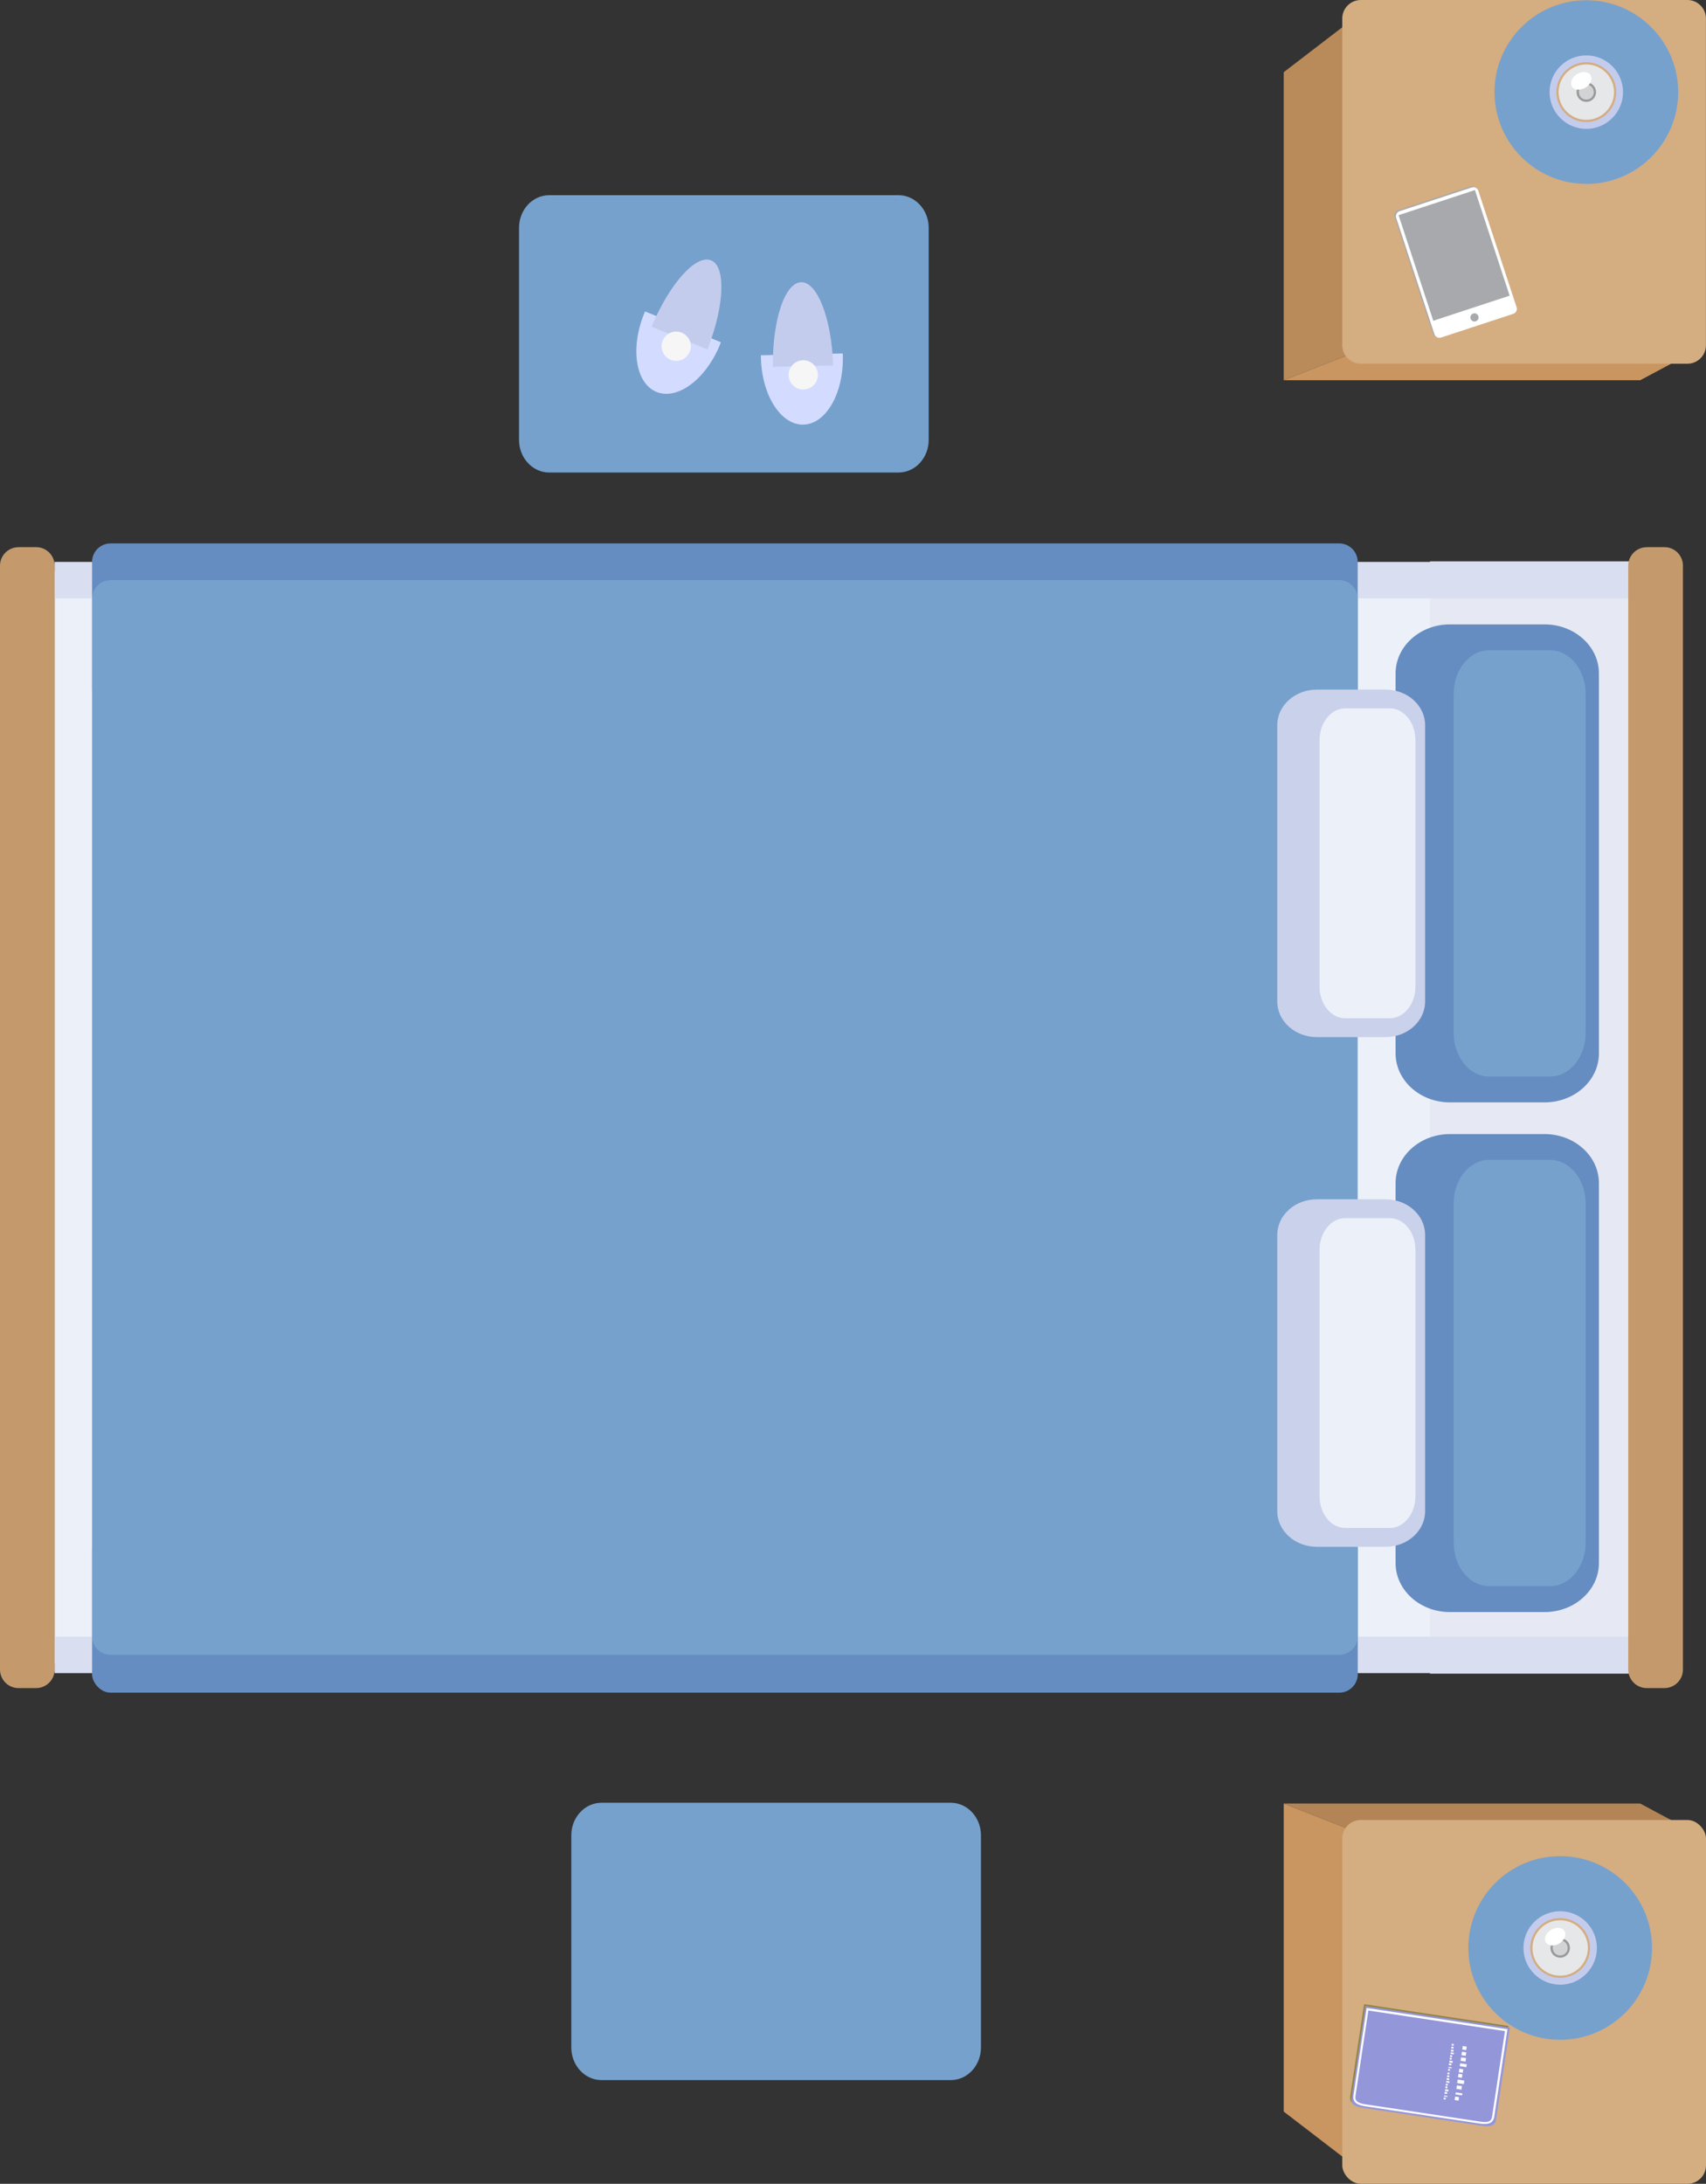 <?xml version="1.0" encoding="UTF-8"?>
<svg id="Layer_1" data-name="Layer 1" xmlns="http://www.w3.org/2000/svg" viewBox="0 0 261.11 334.19">
  <rect x="0" y="0" width="261.11" height="334.19" fill="#333333" stroke="none"/>
  <defs>
    <style>
      .cls-1 {
        fill: #d4ad81;
      }

      .cls-2 {
        fill: #91833f;
      }

      .cls-3 {
        fill: #fff;
      }

      .cls-4 {
        fill: #ba8b5a;
      }

      .cls-5 {
        fill: #d3dcff;
      }

      .cls-6 {
        fill: #a7a9ac;
      }

      .cls-7 {
        fill: #f6f6f6;
      }

      .cls-8 {
        fill: #b38556;
      }

      .cls-9 {
        fill: #c99661;
      }

      .cls-10 {
        fill: #658dc1;
      }

      .cls-11 {
        fill: #9496da;
      }

      .cls-12 {
        fill: #76a1cd;
      }

      .cls-13 {
        fill: #c49a6c;
      }

      .cls-14 {
        fill: #c4cced;
      }

      .cls-15 {
        fill: #999;
      }

      .cls-16 {
        fill: #cad1ea;
      }

      .cls-17 {
        fill: #d1d3d4;
      }

      .cls-18 {
        fill: #e6e7e8;
      }

      .cls-19 {
        fill: #ecf0f9;
      }

      .cls-20 {
        fill: #d9def0;
      }

      .cls-21 {
        fill: #e6e8f4;
      }
    </style>
  </defs>
  <g>
    <rect class="cls-19" x="8.37" y="87.44" width="241.53" height="167.15"/>
    <rect class="cls-21" x="218.87" y="85.91" width="31.04" height="170.21"/>
    <rect class="cls-20" x="8.37" y="85.99" width="241.53" height="5.57"/>
    <rect class="cls-20" x="8.37" y="250.47" width="241.53" height="5.57"/>
    <g>
      <path class="cls-10" d="m16.92,83.16h188.05c1.56,0,2.83,1.27,2.83,2.83v19.58c0,1.56-1.27,2.83-2.83,2.83H16.92c-1.56,0-2.83-1.27-2.83-2.83v-19.58c0-1.56,1.27-2.83,2.83-2.83Z"/>
      <rect class="cls-10" x="14.09" y="234.28" width="193.72" height="24.75" rx="2.83" ry="2.83"/>
      <path class="cls-12" d="m16.92,88.78h188.05c1.56,0,2.83,1.27,2.83,2.83v158.8c0,1.56-1.27,2.83-2.83,2.83H16.92c-1.56,0-2.83-1.27-2.83-2.83V91.62c0-1.56,1.27-2.83,2.83-2.83Z"/>
    </g>
    <path class="cls-13" d="m2.83,83.73h2.7c1.56,0,2.83,1.27,2.83,2.83v168.94c0,1.56-1.27,2.83-2.83,2.83h-2.7c-1.56,0-2.83-1.27-2.83-2.83V86.57c0-1.56,1.27-2.83,2.83-2.83Z"/>
    <path class="cls-13" d="m252.04,83.73h2.71c1.56,0,2.83,1.27,2.83,2.83v168.94c0,1.56-1.27,2.83-2.83,2.83h-2.71c-1.56,0-2.83-1.27-2.83-2.83V86.57c0-1.56,1.27-2.83,2.83-2.83Z"/>
    <g>
      <path class="cls-10" d="m221.93,168.7c-4.6,0-8.33-3.36-8.33-7.5v-58.15c0-4.14,3.73-7.5,8.33-7.5h14.46c4.6,0,8.33,3.36,8.33,7.5v58.15c0,4.15-3.73,7.5-8.33,7.5h-14.46Z"/>
      <path class="cls-12" d="m227.9,164.74c-2.99,0-5.41-3-5.41-6.69v-51.85c0-3.69,2.42-6.69,5.41-6.69h9.38c2.99,0,5.41,3,5.41,6.69v51.85c0,3.7-2.42,6.69-5.41,6.69h-9.38Z"/>
      <path class="cls-16" d="m201.55,158.71c-3.34,0-6.06-2.44-6.06-5.45v-42.28c0-3.01,2.71-5.45,6.06-5.45h10.51c3.35,0,6.06,2.44,6.06,5.45v42.28c0,3.01-2.71,5.45-6.06,5.45h-10.51Z"/>
      <path class="cls-19" d="m205.89,155.83c-2.17,0-3.93-2.18-3.93-4.86v-37.7c0-2.69,1.76-4.87,3.93-4.87h6.82c2.17,0,3.93,2.18,3.93,4.87v37.7c0,2.68-1.76,4.86-3.93,4.86h-6.82Z"/>
    </g>
    <g>
      <path class="cls-10" d="m221.93,246.7c-4.6,0-8.33-3.36-8.33-7.5v-58.15c0-4.14,3.73-7.5,8.33-7.5h14.46c4.6,0,8.33,3.36,8.33,7.5v58.15c0,4.14-3.73,7.5-8.33,7.5h-14.46Z"/>
      <path class="cls-12" d="m227.9,242.73c-2.99,0-5.41-3-5.41-6.69v-51.85c0-3.7,2.42-6.69,5.41-6.69h9.38c2.98,0,5.41,2.99,5.41,6.69v51.85c0,3.69-2.42,6.69-5.41,6.69h-9.38Z"/>
      <path class="cls-16" d="m201.55,236.71c-3.34,0-6.06-2.44-6.06-5.45v-42.28c0-3.01,2.71-5.45,6.06-5.45h10.51c3.35,0,6.06,2.44,6.06,5.45v42.28c0,3.01-2.71,5.45-6.06,5.45h-10.51Z"/>
      <path class="cls-19" d="m205.89,233.83c-2.17,0-3.93-2.18-3.93-4.86v-37.7c0-2.68,1.76-4.86,3.93-4.86h6.82c2.17,0,3.93,2.18,3.93,4.86v37.7c0,2.69-1.76,4.86-3.93,4.86h-6.82Z"/>
    </g>
  </g>
  <g>
    <polygon class="cls-4" points="196.48 58.19 196.48 11.05 208.18 2.07 208.18 53.6 196.48 58.19"/>
    <polygon class="cls-9" points="196.48 58.19 251.04 58.19 259.2 53.83 208.18 53.6 196.48 58.19"/>
    <path class="cls-1" d="m208.27,0h50c1.56,0,2.83,1.27,2.83,2.83v50c0,1.56-1.27,2.83-2.83,2.83h-50c-1.56,0-2.83-1.27-2.83-2.83V2.83c0-1.56,1.27-2.83,2.83-2.83Z"/>
  </g>
  <g>
    <g>
      <path class="cls-14" d="m243.94,22.91c4.66,0,8.43-3.77,8.43-8.43s-3.77-8.43-8.43-8.43-8.43,3.77-8.43,8.43,3.78,8.43,8.43,8.43Z"/>
      <path class="cls-12" d="m242.79,28.15c7.76,0,14.06-6.29,14.06-14.05S250.55.04,242.79.04s-14.05,6.29-14.05,14.05,6.29,14.05,14.05,14.05Zm0-8.43c-3.1,0-5.62-2.52-5.62-5.62s2.51-5.62,5.62-5.62,5.62,2.52,5.62,5.62-2.52,5.62-5.62,5.62Z"/>
    </g>
    <g>
      <path class="cls-18" d="m242.79,18.51c2.44,0,4.41-1.98,4.41-4.41s-1.97-4.41-4.41-4.41-4.41,1.98-4.41,4.41,1.98,4.41,4.41,4.41Z"/>
      <path class="cls-1" d="m242.79,18.68c-2.53,0-4.58-2.06-4.58-4.58s2.06-4.58,4.58-4.58,4.58,2.06,4.58,4.58-2.06,4.58-4.58,4.58Zm0-8.82c-2.34,0-4.24,1.9-4.24,4.24s1.9,4.24,4.24,4.24,4.24-1.9,4.24-4.24-1.9-4.24-4.24-4.24Z"/>
    </g>
    <g>
      <path class="cls-17" d="m242.79,15.42c.73,0,1.32-.59,1.32-1.32s-.59-1.32-1.32-1.32-1.32.59-1.32,1.32.59,1.32,1.32,1.32Z"/>
      <path class="cls-15" d="m242.79,15.59c-.82,0-1.49-.67-1.49-1.49s.67-1.5,1.49-1.5,1.49.67,1.49,1.5-.67,1.49-1.49,1.49Zm0-2.64c-.63,0-1.14.51-1.14,1.15s.51,1.15,1.14,1.15,1.15-.51,1.15-1.15-.51-1.15-1.15-1.15Z"/>
    </g>
    <path class="cls-3" d="m242.66,13.42c.79-.48,1.14-1.33.79-1.91-.35-.58-1.27-.65-2.06-.18-.79.48-1.14,1.33-.79,1.91.35.58,1.27.65,2.06.17Z"/>
  </g>
  <g>
    <path class="cls-6" d="m220.32,51.51c-.42.14-.88-.09-1.02-.52l-5.85-17.8c-.14-.42.09-.88.52-1.02l11.05-3.63c.42-.14.88.09,1.02.52l5.85,17.8c.14.43-.09.88-.52,1.02l-11.05,3.63Z"/>
    <path class="cls-3" d="m220.56,51.65c-.42.14-.88-.09-1.02-.51l-5.85-17.8c-.14-.42.09-.88.51-1.02l11.05-3.63c.42-.14.88.09,1.02.52l5.85,17.8c.14.42-.09.88-.52,1.02l-11.05,3.63Z"/>
    <rect class="cls-6" x="216.41" y="30.59" width="12.3" height="17.01" transform="translate(-1.08 71.46) rotate(-18.2)"/>
    <path class="cls-6" d="m225.87,49.17c-.33.11-.68-.07-.79-.4-.11-.33.07-.68.4-.79.33-.11.68.07.79.4.11.33-.07.68-.4.79Z"/>
  </g>
  <g>
    <polygon class="cls-9" points="196.48 276 196.48 323.14 208.18 332.12 208.18 280.59 196.48 276"/>
    <polygon class="cls-8" points="196.48 276 251.04 276 259.2 280.36 208.18 280.59 196.48 276"/>
    <rect class="cls-1" x="205.44" y="278.52" width="55.67" height="55.67" rx="2.83" ry="2.83"/>
  </g>
  <g>
    <g>
      <path class="cls-14" d="m239.94,306.91c4.66,0,8.43-3.77,8.43-8.43s-3.77-8.43-8.43-8.43-8.43,3.77-8.43,8.43,3.78,8.43,8.43,8.43Z"/>
      <path class="cls-12" d="m238.79,312.15c7.76,0,14.06-6.29,14.06-14.05s-6.29-14.05-14.06-14.05-14.05,6.29-14.05,14.05,6.29,14.05,14.05,14.05Zm0-8.43c-3.1,0-5.62-2.52-5.62-5.62s2.51-5.62,5.62-5.62,5.62,2.52,5.62,5.62-2.52,5.62-5.62,5.62Z"/>
    </g>
    <g>
      <path class="cls-18" d="m238.79,302.51c2.44,0,4.41-1.98,4.41-4.41s-1.97-4.41-4.41-4.41-4.41,1.98-4.41,4.41,1.98,4.41,4.41,4.41Z"/>
      <path class="cls-1" d="m238.79,302.68c-2.53,0-4.58-2.06-4.58-4.58s2.06-4.58,4.58-4.58,4.58,2.06,4.58,4.58-2.06,4.58-4.58,4.58Zm0-8.82c-2.34,0-4.24,1.9-4.24,4.24s1.9,4.24,4.24,4.24,4.24-1.9,4.24-4.24-1.9-4.24-4.24-4.24Z"/>
    </g>
    <g>
      <path class="cls-17" d="m238.79,299.42c.73,0,1.32-.59,1.32-1.32s-.59-1.32-1.32-1.32-1.32.59-1.32,1.32.59,1.32,1.32,1.32Z"/>
      <path class="cls-15" d="m238.79,299.59c-.82,0-1.49-.67-1.49-1.49s.67-1.5,1.49-1.5,1.49.67,1.49,1.5-.67,1.49-1.49,1.49Zm0-2.64c-.63,0-1.14.51-1.14,1.15s.51,1.15,1.14,1.15,1.15-.51,1.15-1.15-.51-1.15-1.15-1.15Z"/>
    </g>
    <path class="cls-3" d="m238.66,297.42c.79-.48,1.14-1.33.79-1.91-.35-.58-1.27-.65-2.06-.18-.79.48-1.14,1.33-.79,1.91.35.58,1.27.65,2.06.17Z"/>
  </g>
  <g>
    <path class="cls-2" d="m230.76,310.03s.08,0,.13.01l-2.12,14.06c-.16,1.07-1.05,1.12-2.12.96l-18.25-2.75c-1.06-.16-1.9-.47-1.74-1.54l2.12-14.06,21.99,3.31Z"/>
    <path class="cls-11" d="m230.97,310.28s.08,0,.12.01l-2.12,14.06c-.16,1.07-1.05,1.12-2.12.96l-18.25-2.75c-1.07-.16-1.9-.47-1.74-1.54l2.12-14.05,21.99,3.31Z"/>
    <path class="cls-3" d="m227.25,325.04c-.22,0-.46-.02-.77-.07l-17.52-2.64c-.99-.15-1.98-.46-1.81-1.64l2.02-13.4.16.02,21.11,3.18s.06,0,.09.01h.17s0,.18,0,.18l-2,13.25c-.11.74-.58,1.1-1.43,1.1Zm-17.82-17.38l-1.97,13.09c-.11.74.32,1.1,1.54,1.28l17.52,2.64c.29.04.53.07.73.07.7,0,1.04-.25,1.12-.83l1.97-13.09-20.92-3.15Z"/>
    <polygon class="cls-3" points="222.72 320.84 222.64 321.37 223.23 321.46 223.31 320.93 222.72 320.84"/>
    <polygon class="cls-3" points="222.81 320.21 222.77 320.51 223.78 320.66 223.82 320.36 222.81 320.21"/>
    <rect class="cls-3" x="223.05" y="319.05" width=".54" height=".78" transform="translate(-126.03 492.25) rotate(-81.36)"/>
    <polygon class="cls-3" points="223.11 318.24 223.03 318.78 224.04 318.93 224.12 318.4 223.11 318.24"/>
    <rect class="cls-3" x="223.23" y="317.39" width=".54" height=".6" transform="translate(-123.23 492.78) rotate(-81.67)"/>
    <rect class="cls-3" x="223.35" y="316.58" width=".54" height=".6" transform="translate(-122.65 491.58) rotate(-81.56)"/>
    <polygon class="cls-3" points="223.49 315.75 223.42 316.19 224.43 316.34 224.49 315.9 223.49 315.75"/>
    <polygon class="cls-3" points="223.63 314.84 223.54 315.37 224.31 315.49 224.39 314.95 223.63 314.84"/>
    <rect class="cls-3" x="223.77" y="313.96" width=".54" height=".66" transform="translate(-119.72 489.78) rotate(-81.56)"/>
    <polygon class="cls-3" points="223.88 313.11 223.81 313.64 224.4 313.73 224.48 313.2 223.88 313.11"/>
    <g>
      <polygon class="cls-3" points="220.99 320.99 220.95 321.25 221.24 321.3 221.28 321.03 220.99 320.99"/>
      <polygon class="cls-3" points="221.03 320.68 221.01 320.82 221.51 320.9 221.54 320.75 221.03 320.68"/>
      <rect class="cls-3" x="221.16" y="320.1" width=".27" height=".39" transform="translate(-128.76 490.64) rotate(-81.31)"/>
      <rect class="cls-3" x="221.28" y="319.62" width=".27" height=".51" transform="translate(-127.21 492.5) rotate(-81.65)"/>
      <polygon class="cls-3" points="221.25 319.27 221.21 319.53 221.5 319.58 221.54 319.31 221.25 319.27"/>
      <polygon class="cls-3" points="221.31 318.87 221.27 319.13 221.56 319.18 221.6 318.91 221.31 318.87"/>
      <rect class="cls-3" x="221.49" y="318.36" width=".22" height=".5" transform="translate(-125.66 491.89) rotate(-81.7)"/>
      <polygon class="cls-3" points="221.44 318.01 221.4 318.27 221.78 318.33 221.82 318.07 221.44 318.01"/>
      <polygon class="cls-3" points="221.5 317.58 221.46 317.84 221.79 317.89 221.83 317.63 221.5 317.58"/>
      <polygon class="cls-3" points="221.57 317.15 221.53 317.41 221.82 317.46 221.86 317.19 221.57 317.15"/>
      <polygon class="cls-3" points="221.65 316.61 221.61 316.87 221.9 316.92 221.94 316.66 221.65 316.61"/>
      <polygon class="cls-3" points="221.7 316.3 221.67 316.45 222.17 316.52 222.19 316.37 221.7 316.3"/>
      <polygon class="cls-3" points="221.78 315.75 221.74 316.02 222.12 316.07 222.16 315.81 221.78 315.75"/>
      <rect class="cls-3" x="221.94" y="315.24" width=".27" height=".51" transform="translate(-123.22 487.61) rotate(-81.35)"/>
      <polygon class="cls-3" points="221.91 314.89 221.87 315.15 222.16 315.2 222.2 314.93 221.91 314.89"/>
      <polygon class="cls-3" points="221.97 314.49 221.93 314.76 222.22 314.8 222.26 314.54 221.97 314.49"/>
      <polygon class="cls-3" points="222.03 314.08 222 314.3 222.49 314.38 222.53 314.16 222.03 314.08"/>
      <rect class="cls-3" x="222.13" y="313.6" width=".27" height=".39" transform="translate(-120.68 487.74) rotate(-81.58)"/>
      <polygon class="cls-3" points="222.16 313.2 222.12 313.47 222.44 313.51 222.48 313.25 222.16 313.2"/>
      <rect class="cls-3" x="222.22" y="312.78" width=".27" height=".3" transform="translate(-120.1 486.39) rotate(-81.47)"/>
    </g>
  </g>
  <path class="cls-12" d="m142.14,67.32c0,2.76-2.07,4.99-4.62,4.99h-53.46c-2.55,0-4.62-2.24-4.62-4.99v-32.46c0-2.76,2.07-4.99,4.62-4.99h53.46c2.55,0,4.62,2.24,4.62,4.99v32.46Z"/>
  <g>
    <path class="cls-5" d="m129,54.45c.13,5.74-2.57,10.45-6.04,10.53-3.46.08-6.37-4.51-6.5-10.25,0-.12,0-.24,0-.36l12.52-.28c0,.12.02.24.02.36Z"/>
    <path class="cls-14" d="m122.62,43.19c2.5-.06,4.66,5.61,4.9,12.73l-9.23.21c-.08-7.13,1.83-12.88,4.33-12.94Z"/>
    <path class="cls-7" d="m122.89,55.13c-1.24.03-2.22,1.05-2.19,2.29.03,1.24,1.05,2.22,2.29,2.19,1.24-.03,2.22-1.05,2.19-2.29-.03-1.24-1.05-2.22-2.29-2.19Z"/>
  </g>
  <g>
    <path class="cls-5" d="m110.21,52.71c-2.16,5.32-6.51,8.57-9.72,7.27-3.21-1.3-4.06-6.67-1.9-11.99.05-.11.1-.22.14-.33l11.6,4.71c-.04.11-.08.23-.13.34Z"/>
    <path class="cls-14" d="m108.83,39.84c2.32.94,2.05,6.99-.55,13.63l-8.56-3.47c2.76-6.58,6.79-11.1,9.1-10.16Z"/>
    <path class="cls-7" d="m104.34,50.91c-1.15-.47-2.46.09-2.92,1.23-.46,1.15.09,2.45,1.23,2.92,1.15.47,2.45-.09,2.92-1.23.47-1.15-.09-2.45-1.23-2.92Z"/>
  </g>
  <path class="cls-12" d="m150.14,313.33c0,2.76-2.07,4.99-4.62,4.99h-53.46c-2.55,0-4.62-2.24-4.62-4.99v-32.46c0-2.76,2.07-4.99,4.62-4.99h53.46c2.55,0,4.62,2.24,4.62,4.99v32.46Z"/>
</svg>